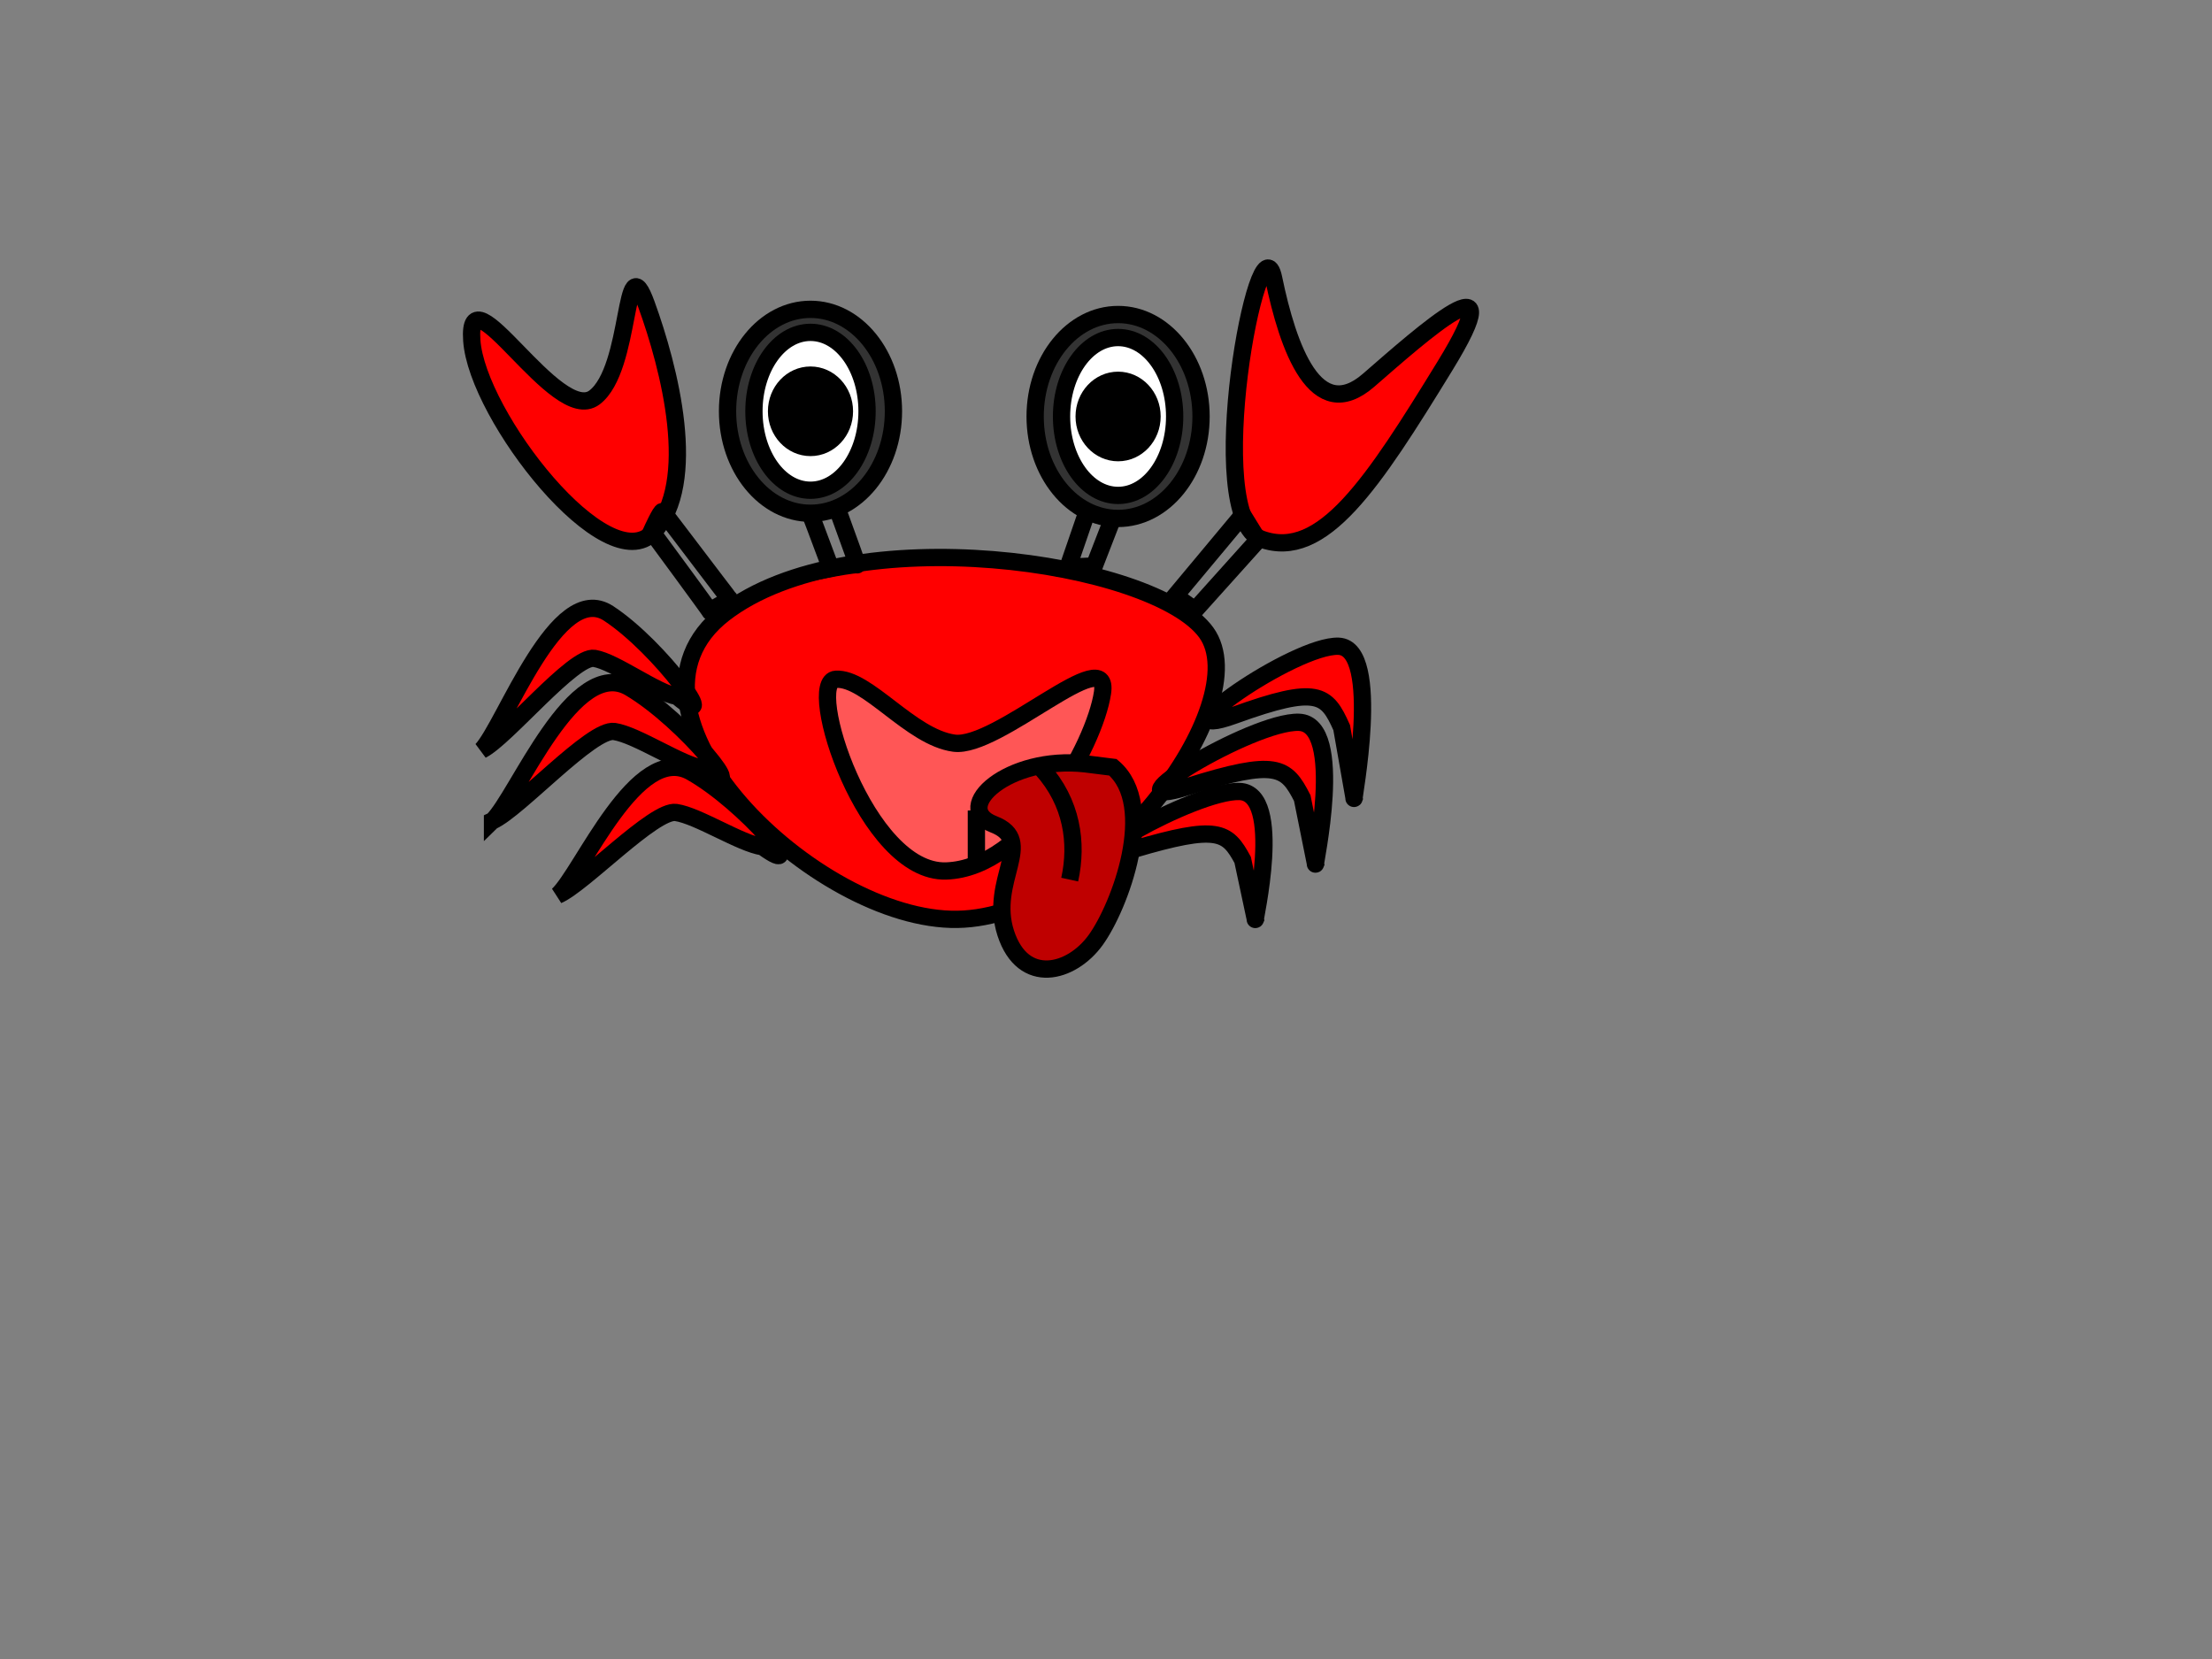 <svg width="640" height="480" xmlns="http://www.w3.org/2000/svg" xmlns:svg="http://www.w3.org/2000/svg">
 <rect width="100%" height="100%" fill="#808080" stroke="none"/>
 <!-- Created with SVG-edit - https://github.com/SVG-Edit/svgedit-->
 <g class="layer">
  <title>Layer 1</title>
  <path d="m209.5,177.5c36.5,-28.167 124.5,-15.167 139.5,5.5c15,20.667 -31,82.333 -72,83c-41,0.667 -104,-60.333 -67.5,-88.5z" fill="#FF0000" id="svg_1" stroke="#000000" stroke-width="5"/>
  <path d="m327.834,245.781c-24.662,7.315 17.769,-17.213 30.789,-16.782c13.02,0.43 3.983,38.442 4.595,37.007l-3.676,-17.213c-4.442,-8.176 -7.046,-10.328 -31.708,-3.012z" fill="#FF0000" id="svg_2" stroke="#000000" stroke-dasharray="null" stroke-linecap="null" stroke-linejoin="null" stroke-width="5"/>
  <path d="m343.679,227.574c-25.748,8.105 18.551,-19.071 32.145,-18.594c13.594,0.477 4.158,42.592 4.798,41.002l-3.838,-19.071c-4.638,-9.059 -7.356,-11.443 -33.104,-3.337z" fill="#FF0000" id="svg_3" stroke="#000000" stroke-dasharray="null" stroke-linecap="null" stroke-linejoin="null" stroke-width="5"/>
  <path d="m357.179,206.933c-24.119,8.697 17.378,-20.465 30.112,-19.953c12.734,0.512 3.895,45.704 4.494,43.999l-3.595,-20.465c-4.344,-9.721 -6.891,-12.279 -31.011,-3.581z" fill="#FF0000" id="svg_4" stroke="#000000" stroke-dasharray="null" stroke-linecap="null" stroke-linejoin="null" stroke-width="5"/>
  <path d="m142.5,237.5c7.286,-6.992 23.494,-48.129 39.702,-38.536c16.208,9.593 35.985,34.471 21.412,23.414c-6.543,-0.976 -19.331,-9.756 -25.873,-10.732c-6.543,-0.976 -27.658,22.439 -35.241,25.853z" fill="#FF0000" id="svg_6" stroke="#000000" stroke-dasharray="null" stroke-linecap="null" stroke-linejoin="null" stroke-width="5"/>
  <path d="m139.401,216.989c6.736,-7.167 21.72,-49.333 36.703,-39.5c14.984,9.833 33.267,35.333 19.795,24c-6.048,-1 -17.87,-10 -23.919,-11c-6.048,-1 -25.569,23 -32.579,26.5z" fill="#FF0000" id="svg_7" stroke="#000000" stroke-dasharray="null" stroke-linecap="null" stroke-linejoin="null" stroke-width="5"/>
  <path d="m161.401,258.989c7.066,-6.467 22.784,-44.518 38.502,-35.644c15.718,8.873 34.897,31.884 20.765,21.657c-6.345,-0.902 -18.747,-9.024 -25.091,-9.926c-6.345,-0.902 -26.822,20.755 -34.176,23.913z" fill="#FF0000" id="svg_8" stroke="#000000" stroke-dasharray="null" stroke-linecap="null" stroke-linejoin="null" stroke-width="5"/>
  <g id="svg_15">
   <path d="m241.834,196.531c9.088,-0.56 21.656,16.809 34.224,18.49c12.568,1.681 45.246,-29.882 42.925,-14.568c-2.32,15.315 -22.043,50.8 -45.246,51.547c-23.203,0.747 -40.992,-54.908 -31.904,-55.469z" fill="#ff5656" id="svg_9" stroke="#000000" stroke-dasharray="null" stroke-linecap="null" stroke-linejoin="null" stroke-width="5"/>
   <path d="m287.5,238.5c12.5,4.833 -1.5,16.167 3.5,31.5c5,15.333 19,11.667 26,2c7,-9.667 18,-39 5,-50l-8,-1c-22.167,-2.5 -39,12.667 -26.5,17.5z" fill="#bf0000" id="svg_11" stroke="#000000" stroke-dasharray="null" stroke-linecap="null" stroke-linejoin="null" stroke-width="5"/>
   <line fill="none" id="svg_12" stroke="#000000" stroke-dasharray="null" stroke-linecap="null" stroke-linejoin="null" stroke-width="5" x1="282.5" x2="282.5" y1="234.5" y2="249.5"/>
   <path d="m301.5,222.5c8.667,9.667 10.333,21.333 8,32" fill="none" id="svg_14" stroke="#000000" stroke-dasharray="null" stroke-linecap="null" stroke-linejoin="null" stroke-width="5"/>
  </g>
  <path d="m136.5,98.5c1.5,21.833 39.167,69.833 52.5,55.5c13.333,-14.333 4.667,-47.667 -2,-66c-6.667,-18.333 -4,18.667 -15,27c-11,8.333 -37,-38.333 -35.5,-16.5z" fill="#ff0000" id="svg_19" stroke="#000000" stroke-dasharray="null" stroke-linecap="null" stroke-linejoin="null" stroke-width="5"/>
  <path d="m368.5,80.5c4.167,20.167 12.167,42.833 27.5,29.5c15.333,-13.333 42.667,-37.667 22,-4c-20.667,33.667 -35.333,56.333 -53,50c-17.667,-6.333 -0.667,-95.667 3.5,-75.5z" fill="#ff0000" id="svg_21" stroke="#000000" stroke-dasharray="null" stroke-linecap="null" stroke-linejoin="null" stroke-width="5"/>
  <path d="m188.5,153.72c0,0 17.451,23.663 16.991,23.282c-0.459,-0.382 5.97,-3.435 5.511,-3.817c-0.459,-0.382 -18.828,-24.808 -19.288,-25.19c-0.459,-0.382 -3.215,5.725 -3.215,5.725z" fill="none" id="svg_25" stroke="#000000" stroke-dasharray="null" stroke-linecap="null" stroke-linejoin="null" stroke-width="5"/>
  <path d="m345.778,176.5l18.222,-20.287l-4.444,-7.213l-19.556,23.443l5.778,4.057z" fill="none" id="svg_26" stroke="#000000" stroke-dasharray="null" stroke-linecap="null" stroke-linejoin="null" stroke-width="5"/>
  <path d="m316.605,163.744l9.395,-24.242l-8.014,-1.502l-8.986,26.12l7.605,-0.376z" fill="none" id="svg_27" stroke="#000000" stroke-dasharray="null" stroke-linecap="null" stroke-linejoin="null" stroke-width="5"/>
  <path d="m240.395,164.5c0,0 -8.949,-24.092 -9.397,-24.436c-0.447,-0.344 8.502,-1.721 8.054,-2.065c-0.447,-0.344 9.397,25.813 8.949,25.469c-0.447,-0.344 -7.607,1.033 -7.607,1.033z" fill="none" id="svg_28" stroke="#000000" stroke-dasharray="null" stroke-linecap="null" stroke-linejoin="null" stroke-width="5"/>
  <g id="svg_35">
   <ellipse cx="234.5" cy="119" fill="#333333" id="svg_29" rx="24" ry="29.5" stroke="#000000" stroke-dasharray="null" stroke-linecap="null" stroke-linejoin="null" stroke-width="5"/>
   <ellipse cx="234.5" cy="119" fill="#ffffff" id="svg_31" rx="16.364" ry="22.839" stroke="#000000" stroke-dasharray="null" stroke-linecap="null" stroke-linejoin="null" stroke-width="5"/>
   <ellipse cx="234.5" cy="119" fill="#000000" id="svg_33" rx="9.818" ry="10.468" stroke="#000000" stroke-dasharray="null" stroke-linecap="null" stroke-linejoin="null" stroke-width="5"/>
  </g>
  <g id="svg_36">
   <ellipse cx="323.5" cy="120.5" fill="#333333" id="svg_37" rx="24" ry="29.5" stroke="#000000" stroke-dasharray="null" stroke-linecap="null" stroke-linejoin="null" stroke-width="5"/>
   <ellipse cx="323.5" cy="120.5" fill="#ffffff" id="svg_38" rx="16.364" ry="22.839" stroke="#000000" stroke-dasharray="null" stroke-linecap="null" stroke-linejoin="null" stroke-width="5"/>
   <ellipse cx="323.5" cy="120.5" fill="#000000" id="svg_39" rx="9.818" ry="10.468" stroke="#000000" stroke-dasharray="null" stroke-linecap="null" stroke-linejoin="null" stroke-width="5"/>
  </g>
 </g>
</svg>